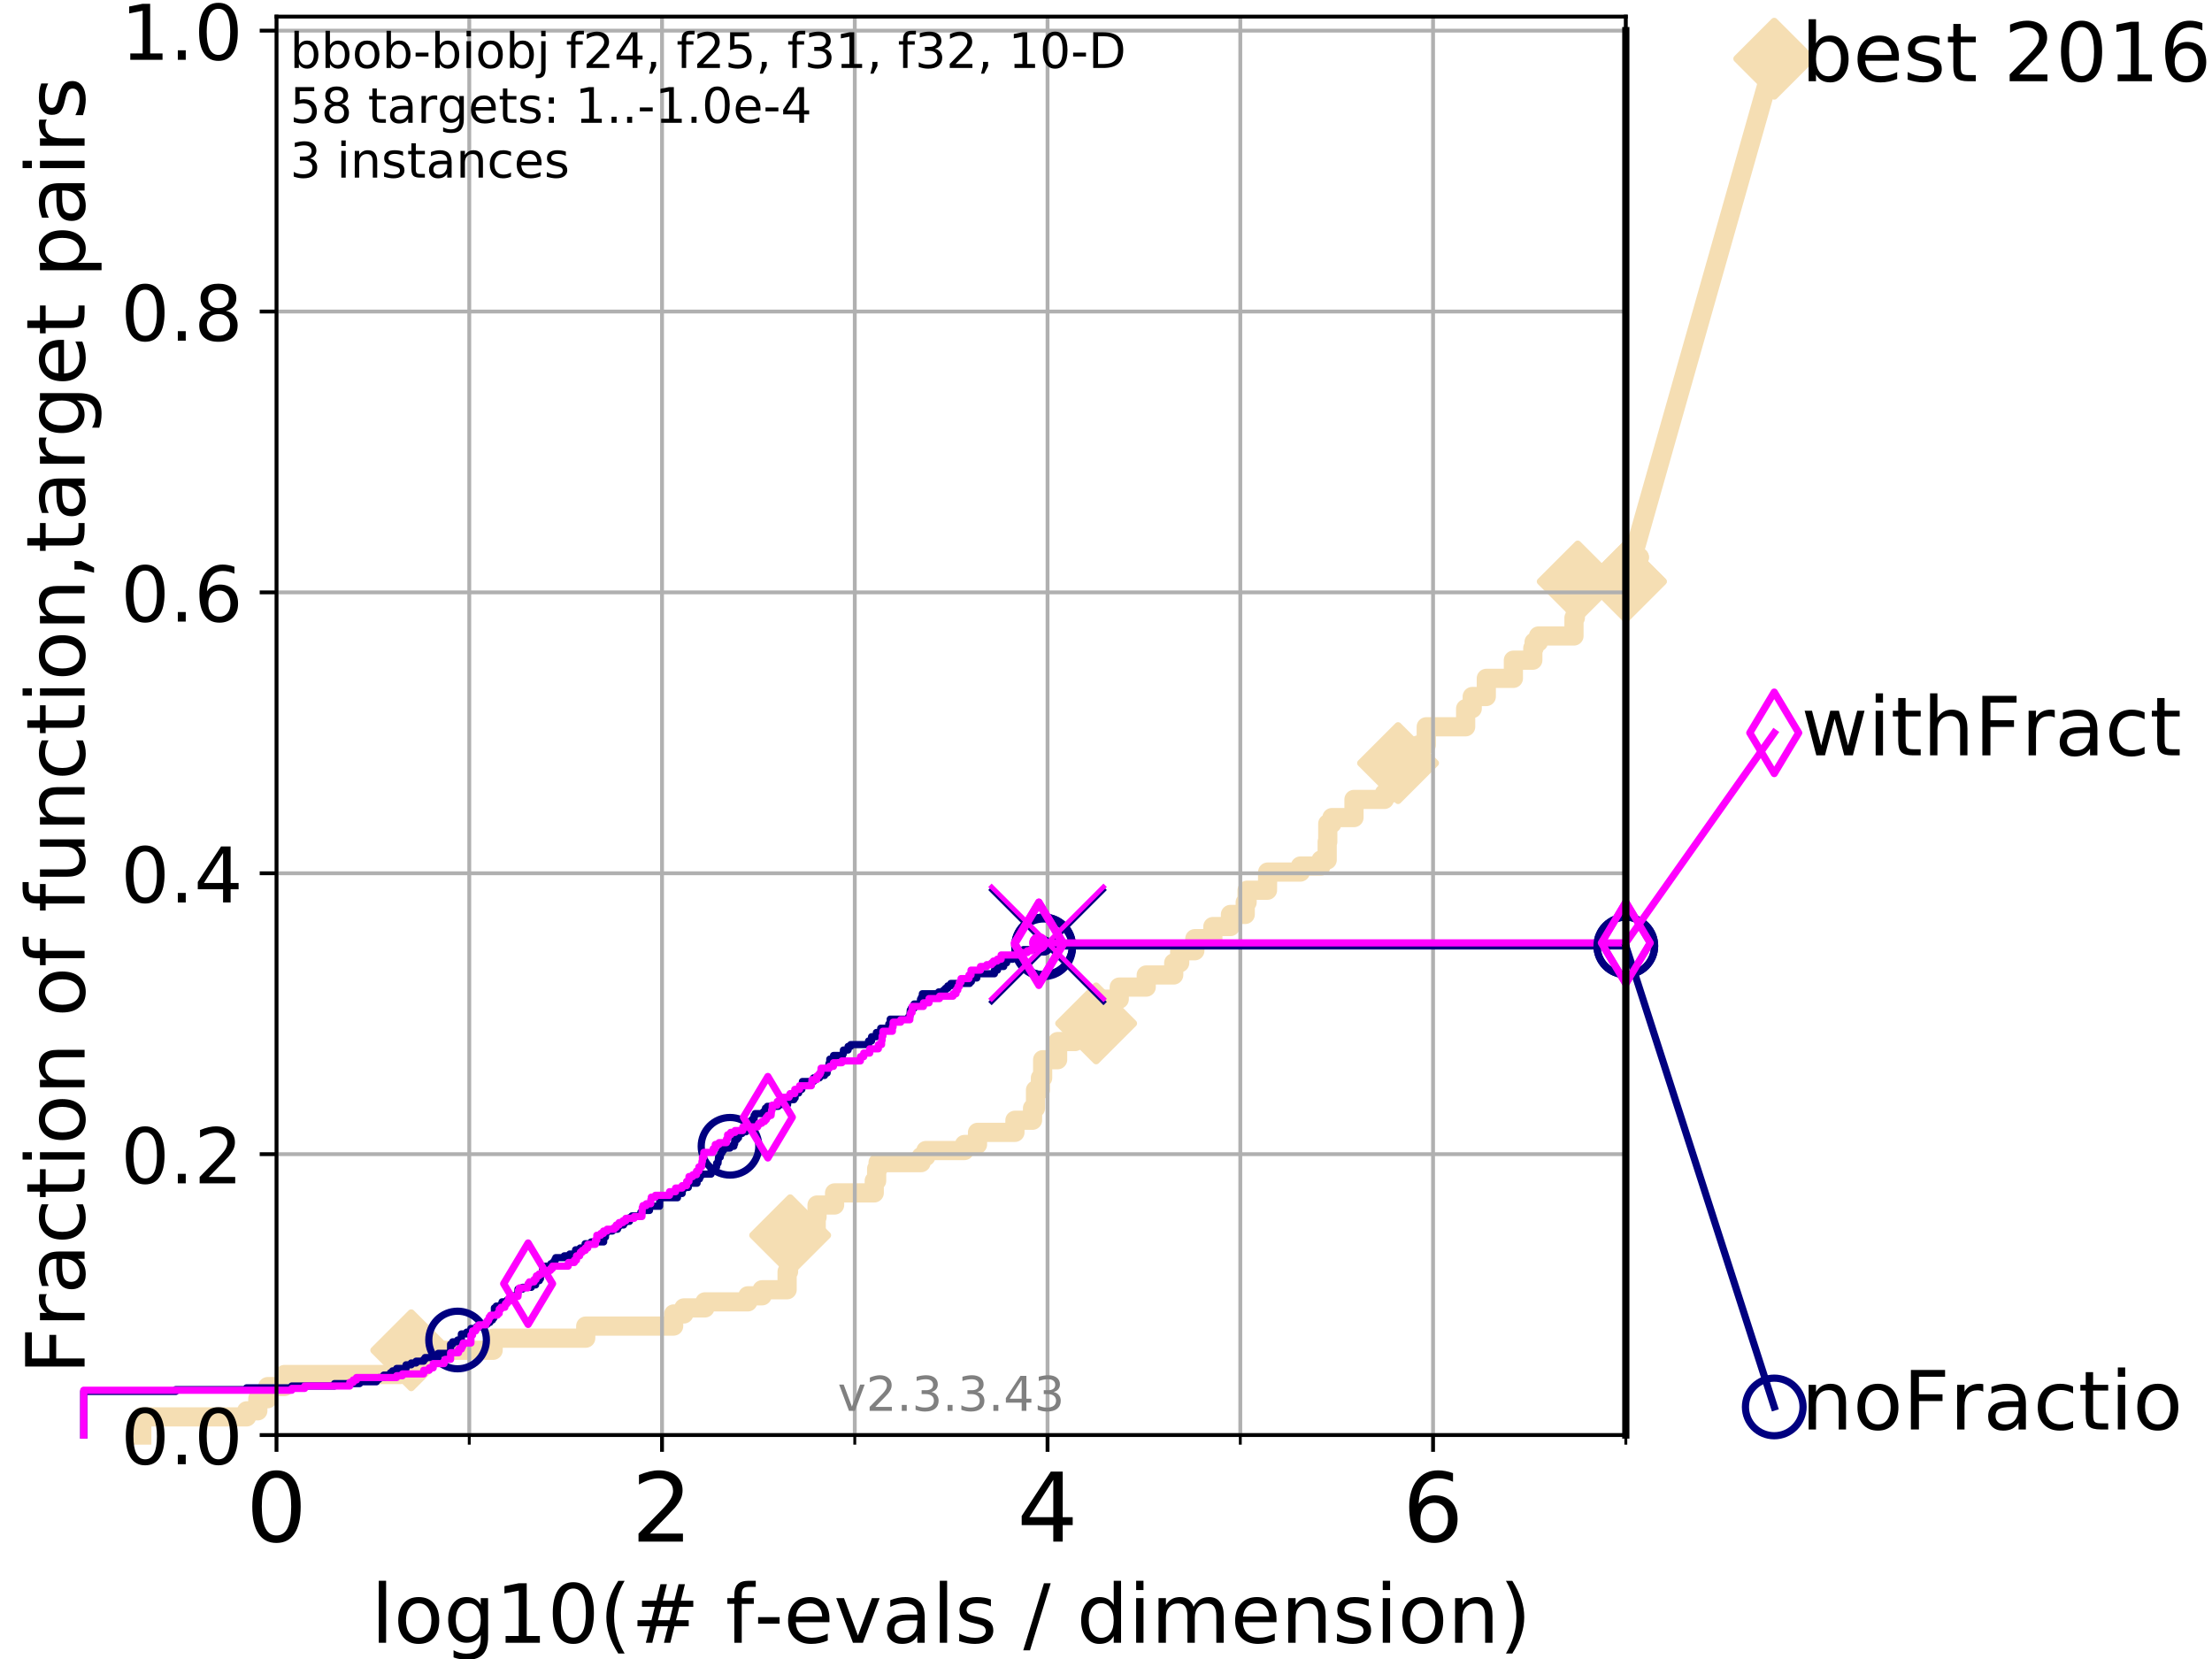 <?xml version="1.0" encoding="utf-8" standalone="no"?>
<!DOCTYPE svg PUBLIC "-//W3C//DTD SVG 1.1//EN"
  "http://www.w3.org/Graphics/SVG/1.1/DTD/svg11.dtd">
<!-- Created with matplotlib (https://matplotlib.org/) -->
<svg height="345.6pt" version="1.1" viewBox="0 0 460.8 345.6" width="460.8pt" xmlns="http://www.w3.org/2000/svg" xmlns:xlink="http://www.w3.org/1999/xlink">
 <defs>
  <style type="text/css">
*{stroke-linecap:butt;stroke-linejoin:round;}
  </style>
 </defs>
 <g id="figure_1">
  <g id="patch_1">
   <path d="M 0 345.6 
L 460.8 345.6 
L 460.8 0 
L 0 0 
z
" style="fill:#ffffff;"/>
  </g>
  <g id="axes_1">
   <g id="patch_2">
    <path d="M 57.6 298.944 
L 338.688 298.944 
L 338.688 3.456 
L 57.6 3.456 
z
" style="fill:#ffffff;"/>
   </g>
   <g id="line2d_1">
    <path d="M 29.533 298.944 
L 29.533 295.161 
L 51.38 295.161 
L 51.38 293.9 
L 53.709 293.9 
L 53.709 291.378 
L 55.763 291.378 
L 55.763 288.856 
L 59.262 288.856 
L 59.262 286.334 
L 83.438 286.334 
L 83.438 283.811 
L 85.667 283.811 
L 85.667 281.289 
L 102.729 281.289 
L 102.729 278.767 
L 122.018 278.767 
L 122.018 276.245 
L 140.333 276.245 
L 140.333 273.723 
L 142.459 273.723 
L 142.459 272.462 
L 146.854 272.462 
L 146.854 271.201 
L 155.792 271.201 
L 155.792 269.94 
L 158.764 269.94 
L 158.764 268.679 
L 163.97 268.679 
L 163.97 264.896 
L 164.272 264.896 
L 164.272 261.113 
L 164.607 261.113 
L 164.607 257.33 
L 170.031 257.33 
L 170.031 253.546 
L 170.207 253.546 
L 170.207 251.024 
L 173.86 251.024 
L 173.86 248.502 
L 182.122 248.502 
L 182.122 245.98 
L 182.624 245.98 
L 182.624 243.458 
L 182.921 243.458 
L 182.921 242.197 
L 191.89 242.197 
L 191.89 240.936 
L 192.877 240.936 
L 192.877 239.675 
L 200.911 239.675 
L 200.911 238.414 
L 203.636 238.414 
L 203.636 235.892 
L 211.43 235.892 
L 211.43 233.37 
L 215.095 233.37 
L 215.095 230.848 
L 215.715 230.848 
L 215.715 227.064 
L 216.74 227.064 
L 216.74 224.542 
L 217.203 224.542 
L 217.203 220.759 
L 220.321 220.759 
L 220.321 216.976 
L 223.941 216.976 
L 223.941 213.193 
L 228.342 213.193 
L 228.342 210.671 
L 229.806 210.671 
L 229.806 208.149 
L 233.159 208.149 
L 233.159 205.627 
L 238.783 205.627 
L 238.783 203.105 
L 244.506 203.105 
L 244.506 200.583 
L 245.753 200.583 
L 245.753 198.06 
L 248.905 198.06 
L 248.905 195.538 
L 252.663 195.538 
L 252.663 193.016 
L 256.325 193.016 
L 256.325 190.494 
L 259.404 190.494 
L 259.404 187.972 
L 259.795 187.972 
L 259.795 185.45 
L 264.041 185.45 
L 264.079 181.667 
L 270.897 181.667 
L 270.897 180.406 
L 275.199 180.406 
L 275.199 179.145 
L 276.476 179.145 
L 276.476 175.362 
L 276.599 175.362 
L 276.599 171.578 
L 277.464 171.578 
L 277.464 170.317 
L 282.06 170.317 
L 282.06 166.534 
L 288.393 166.534 
L 288.393 165.273 
L 289.704 165.273 
L 289.709 160.229 
L 291.242 160.229 
L 291.242 158.968 
L 295.449 158.968 
L 295.449 155.185 
L 297.114 155.185 
L 297.114 151.402 
L 305.32 151.402 
L 305.32 147.619 
L 306.692 147.619 
L 306.692 145.097 
L 309.621 145.097 
L 309.626 141.313 
L 315.265 141.313 
L 315.265 137.53 
L 319.313 137.53 
L 319.313 135.008 
L 319.576 135.008 
L 319.576 133.747 
L 320.494 133.747 
L 320.494 132.486 
L 327.888 132.486 
L 327.888 128.703 
L 328.175 128.703 
L 328.175 124.92 
L 328.547 124.92 
L 328.547 123.659 
L 328.672 123.659 
L 328.672 121.137 
L 338.688 121.137 
L 338.688 121.137 
" style="fill:none;stroke:#f5deb3;stroke-linecap:square;stroke-width:4;"/>
   </g>
   <g id="line2d_2">
    <defs>
     <path d="M 0 7.778 
L 7.778 0 
L 0 -7.778 
L -7.778 0 
z
" id="m523f389570" style="stroke:#f5deb3;stroke-linejoin:miter;stroke-width:1.5;"/>
    </defs>
    <g>
     <use style="fill:#f5deb3;stroke:#f5deb3;stroke-linejoin:miter;stroke-width:1.5;" x="85.667" xlink:href="#m523f389570" y="281.289"/>
     <use style="fill:#f5deb3;stroke:#f5deb3;stroke-linejoin:miter;stroke-width:1.5;" x="164.607" xlink:href="#m523f389570" y="257.33"/>
     <use style="fill:#f5deb3;stroke:#f5deb3;stroke-linejoin:miter;stroke-width:1.5;" x="228.342" xlink:href="#m523f389570" y="213.193"/>
     <use style="fill:#f5deb3;stroke:#f5deb3;stroke-linejoin:miter;stroke-width:1.5;" x="291.242" xlink:href="#m523f389570" y="158.968"/>
     <use style="fill:#f5deb3;stroke:#f5deb3;stroke-linejoin:miter;stroke-width:1.5;" x="328.672" xlink:href="#m523f389570" y="121.137"/>
     <use style="fill:#f5deb3;stroke:#f5deb3;stroke-linejoin:miter;stroke-width:1.5;" x="338.688" xlink:href="#m523f389570" y="121.137"/>
    </g>
   </g>
   <g id="line2d_3">
    <path style="fill:none;stroke:#f5deb3;stroke-linecap:square;stroke-width:4;"/>
    <g/>
   </g>
   <g id="line2d_4">
    <path d="M 338.688 121.137 
L 369.608 12.233 
" style="fill:none;stroke:#f5deb3;stroke-linecap:square;stroke-width:4;"/>
    <g>
     <use style="fill:#f5deb3;stroke:#f5deb3;stroke-linejoin:miter;stroke-width:1.5;" x="338.688" xlink:href="#m523f389570" y="121.137"/>
     <use style="fill:#f5deb3;stroke:#f5deb3;stroke-linejoin:miter;stroke-width:1.5;" x="369.608" xlink:href="#m523f389570" y="12.233"/>
    </g>
   </g>
   <g id="matplotlib.axis_1">
    <g id="xtick_1">
     <g id="line2d_5">
      <path clip-path="url(#p68570c9868)" d="M 57.6 298.944 
L 57.6 3.456 
" style="fill:none;stroke:#b0b0b0;stroke-linecap:square;stroke-width:0.8;"/>
     </g>
     <g id="line2d_6">
      <defs>
       <path d="M 0 0 
L 0 3.5 
" id="m04858ea586" style="stroke:#000000;stroke-width:0.8;"/>
      </defs>
      <g>
       <use style="stroke:#000000;stroke-width:0.8;" x="57.6" xlink:href="#m04858ea586" y="298.944"/>
      </g>
     </g>
     <g id="text_1">
      <!-- 0 -->
      <defs>
       <path d="M 31.781 66.406 
Q 24.172 66.406 20.328 58.906 
Q 16.5 51.422 16.5 36.375 
Q 16.5 21.391 20.328 13.891 
Q 24.172 6.391 31.781 6.391 
Q 39.453 6.391 43.281 13.891 
Q 47.125 21.391 47.125 36.375 
Q 47.125 51.422 43.281 58.906 
Q 39.453 66.406 31.781 66.406 
z
M 31.781 74.219 
Q 44.047 74.219 50.516 64.516 
Q 56.984 54.828 56.984 36.375 
Q 56.984 17.969 50.516 8.266 
Q 44.047 -1.422 31.781 -1.422 
Q 19.531 -1.422 13.062 8.266 
Q 6.594 17.969 6.594 36.375 
Q 6.594 54.828 13.062 64.516 
Q 19.531 74.219 31.781 74.219 
z
" id="DejaVuSans-48"/>
      </defs>
      <g transform="translate(51.237 321.141)scale(0.2 -0.2)">
       <use xlink:href="#DejaVuSans-48"/>
      </g>
     </g>
    </g>
    <g id="xtick_2">
     <g id="line2d_7">
      <path clip-path="url(#p68570c9868)" d="M 137.911 298.944 
L 137.911 3.456 
" style="fill:none;stroke:#b0b0b0;stroke-linecap:square;stroke-width:0.8;"/>
     </g>
     <g id="line2d_8">
      <g>
       <use style="stroke:#000000;stroke-width:0.8;" x="137.911" xlink:href="#m04858ea586" y="298.944"/>
      </g>
     </g>
     <g id="text_2">
      <!-- 2 -->
      <defs>
       <path d="M 19.188 8.297 
L 53.609 8.297 
L 53.609 0 
L 7.328 0 
L 7.328 8.297 
Q 12.938 14.109 22.625 23.891 
Q 32.328 33.688 34.812 36.531 
Q 39.547 41.844 41.422 45.531 
Q 43.312 49.219 43.312 52.781 
Q 43.312 58.594 39.234 62.25 
Q 35.156 65.922 28.609 65.922 
Q 23.969 65.922 18.812 64.312 
Q 13.672 62.703 7.812 59.422 
L 7.812 69.391 
Q 13.766 71.781 18.938 73 
Q 24.125 74.219 28.422 74.219 
Q 39.75 74.219 46.484 68.547 
Q 53.219 62.891 53.219 53.422 
Q 53.219 48.922 51.531 44.891 
Q 49.859 40.875 45.406 35.406 
Q 44.188 33.984 37.641 27.219 
Q 31.109 20.453 19.188 8.297 
z
" id="DejaVuSans-50"/>
      </defs>
      <g transform="translate(131.548 321.141)scale(0.2 -0.2)">
       <use xlink:href="#DejaVuSans-50"/>
      </g>
     </g>
    </g>
    <g id="xtick_3">
     <g id="line2d_9">
      <path clip-path="url(#p68570c9868)" d="M 218.222 298.944 
L 218.222 3.456 
" style="fill:none;stroke:#b0b0b0;stroke-linecap:square;stroke-width:0.8;"/>
     </g>
     <g id="line2d_10">
      <g>
       <use style="stroke:#000000;stroke-width:0.8;" x="218.222" xlink:href="#m04858ea586" y="298.944"/>
      </g>
     </g>
     <g id="text_3">
      <!-- 4 -->
      <defs>
       <path d="M 37.797 64.312 
L 12.891 25.391 
L 37.797 25.391 
z
M 35.203 72.906 
L 47.609 72.906 
L 47.609 25.391 
L 58.016 25.391 
L 58.016 17.188 
L 47.609 17.188 
L 47.609 0 
L 37.797 0 
L 37.797 17.188 
L 4.891 17.188 
L 4.891 26.703 
z
" id="DejaVuSans-52"/>
      </defs>
      <g transform="translate(211.859 321.141)scale(0.2 -0.2)">
       <use xlink:href="#DejaVuSans-52"/>
      </g>
     </g>
    </g>
    <g id="xtick_4">
     <g id="line2d_11">
      <path clip-path="url(#p68570c9868)" d="M 298.533 298.944 
L 298.533 3.456 
" style="fill:none;stroke:#b0b0b0;stroke-linecap:square;stroke-width:0.8;"/>
     </g>
     <g id="line2d_12">
      <g>
       <use style="stroke:#000000;stroke-width:0.8;" x="298.533" xlink:href="#m04858ea586" y="298.944"/>
      </g>
     </g>
     <g id="text_4">
      <!-- 6 -->
      <defs>
       <path d="M 33.016 40.375 
Q 26.375 40.375 22.484 35.828 
Q 18.609 31.297 18.609 23.391 
Q 18.609 15.531 22.484 10.953 
Q 26.375 6.391 33.016 6.391 
Q 39.656 6.391 43.531 10.953 
Q 47.406 15.531 47.406 23.391 
Q 47.406 31.297 43.531 35.828 
Q 39.656 40.375 33.016 40.375 
z
M 52.594 71.297 
L 52.594 62.312 
Q 48.875 64.062 45.094 64.984 
Q 41.312 65.922 37.594 65.922 
Q 27.828 65.922 22.672 59.328 
Q 17.531 52.734 16.797 39.406 
Q 19.672 43.656 24.016 45.922 
Q 28.375 48.188 33.594 48.188 
Q 44.578 48.188 50.953 41.516 
Q 57.328 34.859 57.328 23.391 
Q 57.328 12.156 50.688 5.359 
Q 44.047 -1.422 33.016 -1.422 
Q 20.359 -1.422 13.672 8.266 
Q 6.984 17.969 6.984 36.375 
Q 6.984 53.656 15.188 63.938 
Q 23.391 74.219 37.203 74.219 
Q 40.922 74.219 44.703 73.484 
Q 48.484 72.75 52.594 71.297 
z
" id="DejaVuSans-54"/>
      </defs>
      <g transform="translate(292.17 321.141)scale(0.2 -0.2)">
       <use xlink:href="#DejaVuSans-54"/>
      </g>
     </g>
    </g>
    <g id="xtick_5">
     <g id="line2d_13">
      <path clip-path="url(#p68570c9868)" d="M 97.755 298.944 
L 97.755 3.456 
" style="fill:none;stroke:#b0b0b0;stroke-linecap:square;stroke-width:0.8;"/>
     </g>
     <g id="line2d_14">
      <defs>
       <path d="M 0 0 
L 0 2 
" id="m8323555373" style="stroke:#000000;stroke-width:0.6;"/>
      </defs>
      <g>
       <use style="stroke:#000000;stroke-width:0.6;" x="97.755" xlink:href="#m8323555373" y="298.944"/>
      </g>
     </g>
    </g>
    <g id="xtick_6">
     <g id="line2d_15">
      <path clip-path="url(#p68570c9868)" d="M 178.066 298.944 
L 178.066 3.456 
" style="fill:none;stroke:#b0b0b0;stroke-linecap:square;stroke-width:0.8;"/>
     </g>
     <g id="line2d_16">
      <g>
       <use style="stroke:#000000;stroke-width:0.6;" x="178.066" xlink:href="#m8323555373" y="298.944"/>
      </g>
     </g>
    </g>
    <g id="xtick_7">
     <g id="line2d_17">
      <path clip-path="url(#p68570c9868)" d="M 258.377 298.944 
L 258.377 3.456 
" style="fill:none;stroke:#b0b0b0;stroke-linecap:square;stroke-width:0.8;"/>
     </g>
     <g id="line2d_18">
      <g>
       <use style="stroke:#000000;stroke-width:0.6;" x="258.377" xlink:href="#m8323555373" y="298.944"/>
      </g>
     </g>
    </g>
    <g id="xtick_8">
     <g id="line2d_19">
      <path clip-path="url(#p68570c9868)" d="M 338.688 298.944 
L 338.688 3.456 
" style="fill:none;stroke:#b0b0b0;stroke-linecap:square;stroke-width:0.8;"/>
     </g>
     <g id="line2d_20">
      <g>
       <use style="stroke:#000000;stroke-width:0.6;" x="338.688" xlink:href="#m8323555373" y="298.944"/>
      </g>
     </g>
    </g>
    <g id="text_5">
     <!-- log10(# f-evals / dimension) -->
     <defs>
      <path d="M 9.422 75.984 
L 18.406 75.984 
L 18.406 0 
L 9.422 0 
z
" id="DejaVuSans-108"/>
      <path d="M 30.609 48.391 
Q 23.391 48.391 19.188 42.75 
Q 14.984 37.109 14.984 27.297 
Q 14.984 17.484 19.156 11.844 
Q 23.344 6.203 30.609 6.203 
Q 37.797 6.203 41.984 11.859 
Q 46.188 17.531 46.188 27.297 
Q 46.188 37.016 41.984 42.703 
Q 37.797 48.391 30.609 48.391 
z
M 30.609 56 
Q 42.328 56 49.016 48.375 
Q 55.719 40.766 55.719 27.297 
Q 55.719 13.875 49.016 6.219 
Q 42.328 -1.422 30.609 -1.422 
Q 18.844 -1.422 12.172 6.219 
Q 5.516 13.875 5.516 27.297 
Q 5.516 40.766 12.172 48.375 
Q 18.844 56 30.609 56 
z
" id="DejaVuSans-111"/>
      <path d="M 45.406 27.984 
Q 45.406 37.75 41.375 43.109 
Q 37.359 48.484 30.078 48.484 
Q 22.859 48.484 18.828 43.109 
Q 14.797 37.75 14.797 27.984 
Q 14.797 18.266 18.828 12.891 
Q 22.859 7.516 30.078 7.516 
Q 37.359 7.516 41.375 12.891 
Q 45.406 18.266 45.406 27.984 
z
M 54.391 6.781 
Q 54.391 -7.172 48.188 -13.984 
Q 42 -20.797 29.203 -20.797 
Q 24.469 -20.797 20.266 -20.094 
Q 16.062 -19.391 12.109 -17.922 
L 12.109 -9.188 
Q 16.062 -11.328 19.922 -12.344 
Q 23.781 -13.375 27.781 -13.375 
Q 36.625 -13.375 41.016 -8.766 
Q 45.406 -4.156 45.406 5.172 
L 45.406 9.625 
Q 42.625 4.781 38.281 2.391 
Q 33.938 0 27.875 0 
Q 17.828 0 11.672 7.656 
Q 5.516 15.328 5.516 27.984 
Q 5.516 40.672 11.672 48.328 
Q 17.828 56 27.875 56 
Q 33.938 56 38.281 53.609 
Q 42.625 51.219 45.406 46.391 
L 45.406 54.688 
L 54.391 54.688 
z
" id="DejaVuSans-103"/>
      <path d="M 12.406 8.297 
L 28.516 8.297 
L 28.516 63.922 
L 10.984 60.406 
L 10.984 69.391 
L 28.422 72.906 
L 38.281 72.906 
L 38.281 8.297 
L 54.391 8.297 
L 54.391 0 
L 12.406 0 
z
" id="DejaVuSans-49"/>
      <path d="M 31 75.875 
Q 24.469 64.656 21.281 53.656 
Q 18.109 42.672 18.109 31.391 
Q 18.109 20.125 21.312 9.062 
Q 24.516 -2 31 -13.188 
L 23.188 -13.188 
Q 15.875 -1.703 12.234 9.375 
Q 8.594 20.453 8.594 31.391 
Q 8.594 42.281 12.203 53.312 
Q 15.828 64.359 23.188 75.875 
z
" id="DejaVuSans-40"/>
      <path d="M 51.125 44 
L 36.922 44 
L 32.812 27.688 
L 47.125 27.688 
z
M 43.797 71.781 
L 38.719 51.516 
L 52.984 51.516 
L 58.109 71.781 
L 65.922 71.781 
L 60.891 51.516 
L 76.125 51.516 
L 76.125 44 
L 58.984 44 
L 54.984 27.688 
L 70.516 27.688 
L 70.516 20.219 
L 53.078 20.219 
L 48 0 
L 40.188 0 
L 45.219 20.219 
L 30.906 20.219 
L 25.875 0 
L 18.016 0 
L 23.094 20.219 
L 7.719 20.219 
L 7.719 27.688 
L 24.906 27.688 
L 29 44 
L 13.281 44 
L 13.281 51.516 
L 30.906 51.516 
L 35.891 71.781 
z
" id="DejaVuSans-35"/>
      <path id="DejaVuSans-32"/>
      <path d="M 37.109 75.984 
L 37.109 68.5 
L 28.516 68.5 
Q 23.688 68.5 21.797 66.547 
Q 19.922 64.594 19.922 59.516 
L 19.922 54.688 
L 34.719 54.688 
L 34.719 47.703 
L 19.922 47.703 
L 19.922 0 
L 10.891 0 
L 10.891 47.703 
L 2.297 47.703 
L 2.297 54.688 
L 10.891 54.688 
L 10.891 58.5 
Q 10.891 67.625 15.141 71.797 
Q 19.391 75.984 28.609 75.984 
z
" id="DejaVuSans-102"/>
      <path d="M 4.891 31.391 
L 31.203 31.391 
L 31.203 23.391 
L 4.891 23.391 
z
" id="DejaVuSans-45"/>
      <path d="M 56.203 29.594 
L 56.203 25.203 
L 14.891 25.203 
Q 15.484 15.922 20.484 11.062 
Q 25.484 6.203 34.422 6.203 
Q 39.594 6.203 44.453 7.469 
Q 49.312 8.734 54.109 11.281 
L 54.109 2.781 
Q 49.266 0.734 44.188 -0.344 
Q 39.109 -1.422 33.891 -1.422 
Q 20.797 -1.422 13.156 6.188 
Q 5.516 13.812 5.516 26.812 
Q 5.516 40.234 12.766 48.109 
Q 20.016 56 32.328 56 
Q 43.359 56 49.781 48.891 
Q 56.203 41.797 56.203 29.594 
z
M 47.219 32.234 
Q 47.125 39.594 43.094 43.984 
Q 39.062 48.391 32.422 48.391 
Q 24.906 48.391 20.391 44.141 
Q 15.875 39.891 15.188 32.172 
z
" id="DejaVuSans-101"/>
      <path d="M 2.984 54.688 
L 12.5 54.688 
L 29.594 8.797 
L 46.688 54.688 
L 56.203 54.688 
L 35.688 0 
L 23.484 0 
z
" id="DejaVuSans-118"/>
      <path d="M 34.281 27.484 
Q 23.391 27.484 19.188 25 
Q 14.984 22.516 14.984 16.5 
Q 14.984 11.719 18.141 8.906 
Q 21.297 6.109 26.703 6.109 
Q 34.188 6.109 38.703 11.406 
Q 43.219 16.703 43.219 25.484 
L 43.219 27.484 
z
M 52.203 31.203 
L 52.203 0 
L 43.219 0 
L 43.219 8.297 
Q 40.141 3.328 35.547 0.953 
Q 30.953 -1.422 24.312 -1.422 
Q 15.922 -1.422 10.953 3.297 
Q 6 8.016 6 15.922 
Q 6 25.141 12.172 29.828 
Q 18.359 34.516 30.609 34.516 
L 43.219 34.516 
L 43.219 35.406 
Q 43.219 41.609 39.141 45 
Q 35.062 48.391 27.688 48.391 
Q 23 48.391 18.547 47.266 
Q 14.109 46.141 10.016 43.891 
L 10.016 52.203 
Q 14.938 54.109 19.578 55.047 
Q 24.219 56 28.609 56 
Q 40.484 56 46.344 49.844 
Q 52.203 43.703 52.203 31.203 
z
" id="DejaVuSans-97"/>
      <path d="M 44.281 53.078 
L 44.281 44.578 
Q 40.484 46.531 36.375 47.5 
Q 32.281 48.484 27.875 48.484 
Q 21.188 48.484 17.844 46.438 
Q 14.5 44.391 14.5 40.281 
Q 14.5 37.156 16.891 35.375 
Q 19.281 33.594 26.516 31.984 
L 29.594 31.297 
Q 39.156 29.25 43.188 25.516 
Q 47.219 21.781 47.219 15.094 
Q 47.219 7.469 41.188 3.016 
Q 35.156 -1.422 24.609 -1.422 
Q 20.219 -1.422 15.453 -0.562 
Q 10.688 0.297 5.422 2 
L 5.422 11.281 
Q 10.406 8.688 15.234 7.391 
Q 20.062 6.109 24.812 6.109 
Q 31.156 6.109 34.562 8.281 
Q 37.984 10.453 37.984 14.406 
Q 37.984 18.062 35.516 20.016 
Q 33.062 21.969 24.703 23.781 
L 21.578 24.516 
Q 13.234 26.266 9.516 29.906 
Q 5.812 33.547 5.812 39.891 
Q 5.812 47.609 11.281 51.797 
Q 16.75 56 26.812 56 
Q 31.781 56 36.172 55.266 
Q 40.578 54.547 44.281 53.078 
z
" id="DejaVuSans-115"/>
      <path d="M 25.391 72.906 
L 33.688 72.906 
L 8.297 -9.281 
L 0 -9.281 
z
" id="DejaVuSans-47"/>
      <path d="M 45.406 46.391 
L 45.406 75.984 
L 54.391 75.984 
L 54.391 0 
L 45.406 0 
L 45.406 8.203 
Q 42.578 3.328 38.25 0.953 
Q 33.938 -1.422 27.875 -1.422 
Q 17.969 -1.422 11.734 6.484 
Q 5.516 14.406 5.516 27.297 
Q 5.516 40.188 11.734 48.094 
Q 17.969 56 27.875 56 
Q 33.938 56 38.25 53.625 
Q 42.578 51.266 45.406 46.391 
z
M 14.797 27.297 
Q 14.797 17.391 18.875 11.75 
Q 22.953 6.109 30.078 6.109 
Q 37.203 6.109 41.297 11.75 
Q 45.406 17.391 45.406 27.297 
Q 45.406 37.203 41.297 42.844 
Q 37.203 48.484 30.078 48.484 
Q 22.953 48.484 18.875 42.844 
Q 14.797 37.203 14.797 27.297 
z
" id="DejaVuSans-100"/>
      <path d="M 9.422 54.688 
L 18.406 54.688 
L 18.406 0 
L 9.422 0 
z
M 9.422 75.984 
L 18.406 75.984 
L 18.406 64.594 
L 9.422 64.594 
z
" id="DejaVuSans-105"/>
      <path d="M 52 44.188 
Q 55.375 50.25 60.062 53.125 
Q 64.75 56 71.094 56 
Q 79.641 56 84.281 50.016 
Q 88.922 44.047 88.922 33.016 
L 88.922 0 
L 79.891 0 
L 79.891 32.719 
Q 79.891 40.578 77.094 44.375 
Q 74.312 48.188 68.609 48.188 
Q 61.625 48.188 57.562 43.547 
Q 53.516 38.922 53.516 30.906 
L 53.516 0 
L 44.484 0 
L 44.484 32.719 
Q 44.484 40.625 41.703 44.406 
Q 38.922 48.188 33.109 48.188 
Q 26.219 48.188 22.156 43.531 
Q 18.109 38.875 18.109 30.906 
L 18.109 0 
L 9.078 0 
L 9.078 54.688 
L 18.109 54.688 
L 18.109 46.188 
Q 21.188 51.219 25.484 53.609 
Q 29.781 56 35.688 56 
Q 41.656 56 45.828 52.969 
Q 50 49.953 52 44.188 
z
" id="DejaVuSans-109"/>
      <path d="M 54.891 33.016 
L 54.891 0 
L 45.906 0 
L 45.906 32.719 
Q 45.906 40.484 42.875 44.328 
Q 39.844 48.188 33.797 48.188 
Q 26.516 48.188 22.312 43.547 
Q 18.109 38.922 18.109 30.906 
L 18.109 0 
L 9.078 0 
L 9.078 54.688 
L 18.109 54.688 
L 18.109 46.188 
Q 21.344 51.125 25.703 53.562 
Q 30.078 56 35.797 56 
Q 45.219 56 50.047 50.172 
Q 54.891 44.344 54.891 33.016 
z
" id="DejaVuSans-110"/>
      <path d="M 8.016 75.875 
L 15.828 75.875 
Q 23.141 64.359 26.781 53.312 
Q 30.422 42.281 30.422 31.391 
Q 30.422 20.453 26.781 9.375 
Q 23.141 -1.703 15.828 -13.188 
L 8.016 -13.188 
Q 14.5 -2 17.703 9.062 
Q 20.906 20.125 20.906 31.391 
Q 20.906 42.672 17.703 53.656 
Q 14.5 64.656 8.016 75.875 
z
" id="DejaVuSans-41"/>
     </defs>
     <g transform="translate(77.303 342.218)scale(0.17 -0.17)">
      <use xlink:href="#DejaVuSans-108"/>
      <use x="27.783" xlink:href="#DejaVuSans-111"/>
      <use x="88.965" xlink:href="#DejaVuSans-103"/>
      <use x="152.441" xlink:href="#DejaVuSans-49"/>
      <use x="216.064" xlink:href="#DejaVuSans-48"/>
      <use x="279.688" xlink:href="#DejaVuSans-40"/>
      <use x="318.701" xlink:href="#DejaVuSans-35"/>
      <use x="402.49" xlink:href="#DejaVuSans-32"/>
      <use x="434.277" xlink:href="#DejaVuSans-102"/>
      <use x="469.404" xlink:href="#DejaVuSans-45"/>
      <use x="505.488" xlink:href="#DejaVuSans-101"/>
      <use x="567.012" xlink:href="#DejaVuSans-118"/>
      <use x="626.191" xlink:href="#DejaVuSans-97"/>
      <use x="687.471" xlink:href="#DejaVuSans-108"/>
      <use x="715.254" xlink:href="#DejaVuSans-115"/>
      <use x="767.354" xlink:href="#DejaVuSans-32"/>
      <use x="799.141" xlink:href="#DejaVuSans-47"/>
      <use x="832.832" xlink:href="#DejaVuSans-32"/>
      <use x="864.619" xlink:href="#DejaVuSans-100"/>
      <use x="928.096" xlink:href="#DejaVuSans-105"/>
      <use x="955.879" xlink:href="#DejaVuSans-109"/>
      <use x="1053.291" xlink:href="#DejaVuSans-101"/>
      <use x="1114.814" xlink:href="#DejaVuSans-110"/>
      <use x="1178.193" xlink:href="#DejaVuSans-115"/>
      <use x="1230.293" xlink:href="#DejaVuSans-105"/>
      <use x="1258.076" xlink:href="#DejaVuSans-111"/>
      <use x="1319.258" xlink:href="#DejaVuSans-110"/>
      <use x="1382.637" xlink:href="#DejaVuSans-41"/>
     </g>
    </g>
   </g>
   <g id="matplotlib.axis_2">
    <g id="ytick_1">
     <g id="line2d_21">
      <path clip-path="url(#p68570c9868)" d="M 57.6 298.944 
L 338.688 298.944 
" style="fill:none;stroke:#b0b0b0;stroke-linecap:square;stroke-width:0.8;"/>
     </g>
     <g id="line2d_22">
      <defs>
       <path d="M 0 0 
L -3.5 0 
" id="m9120603b27" style="stroke:#000000;stroke-width:0.8;"/>
      </defs>
      <g>
       <use style="stroke:#000000;stroke-width:0.8;" x="57.6" xlink:href="#m9120603b27" y="298.944"/>
      </g>
     </g>
     <g id="text_6">
      <!-- 0.0 -->
      <defs>
       <path d="M 10.688 12.406 
L 21 12.406 
L 21 0 
L 10.688 0 
z
" id="DejaVuSans-46"/>
      </defs>
      <g transform="translate(25.155 305.023)scale(0.16 -0.16)">
       <use xlink:href="#DejaVuSans-48"/>
       <use x="63.623" xlink:href="#DejaVuSans-46"/>
       <use x="95.41" xlink:href="#DejaVuSans-48"/>
      </g>
     </g>
    </g>
    <g id="ytick_2">
     <g id="line2d_23">
      <path clip-path="url(#p68570c9868)" d="M 57.6 240.432 
L 338.688 240.432 
" style="fill:none;stroke:#b0b0b0;stroke-linecap:square;stroke-width:0.8;"/>
     </g>
     <g id="line2d_24">
      <g>
       <use style="stroke:#000000;stroke-width:0.8;" x="57.6" xlink:href="#m9120603b27" y="240.432"/>
      </g>
     </g>
     <g id="text_7">
      <!-- 0.2 -->
      <g transform="translate(25.155 246.51)scale(0.16 -0.16)">
       <use xlink:href="#DejaVuSans-48"/>
       <use x="63.623" xlink:href="#DejaVuSans-46"/>
       <use x="95.41" xlink:href="#DejaVuSans-50"/>
      </g>
     </g>
    </g>
    <g id="ytick_3">
     <g id="line2d_25">
      <path clip-path="url(#p68570c9868)" d="M 57.6 181.919 
L 338.688 181.919 
" style="fill:none;stroke:#b0b0b0;stroke-linecap:square;stroke-width:0.8;"/>
     </g>
     <g id="line2d_26">
      <g>
       <use style="stroke:#000000;stroke-width:0.8;" x="57.6" xlink:href="#m9120603b27" y="181.919"/>
      </g>
     </g>
     <g id="text_8">
      <!-- 0.4 -->
      <g transform="translate(25.155 187.998)scale(0.16 -0.16)">
       <use xlink:href="#DejaVuSans-48"/>
       <use x="63.623" xlink:href="#DejaVuSans-46"/>
       <use x="95.41" xlink:href="#DejaVuSans-52"/>
      </g>
     </g>
    </g>
    <g id="ytick_4">
     <g id="line2d_27">
      <path clip-path="url(#p68570c9868)" d="M 57.6 123.407 
L 338.688 123.407 
" style="fill:none;stroke:#b0b0b0;stroke-linecap:square;stroke-width:0.8;"/>
     </g>
     <g id="line2d_28">
      <g>
       <use style="stroke:#000000;stroke-width:0.8;" x="57.6" xlink:href="#m9120603b27" y="123.407"/>
      </g>
     </g>
     <g id="text_9">
      <!-- 0.6 -->
      <g transform="translate(25.155 129.485)scale(0.16 -0.16)">
       <use xlink:href="#DejaVuSans-48"/>
       <use x="63.623" xlink:href="#DejaVuSans-46"/>
       <use x="95.41" xlink:href="#DejaVuSans-54"/>
      </g>
     </g>
    </g>
    <g id="ytick_5">
     <g id="line2d_29">
      <path clip-path="url(#p68570c9868)" d="M 57.6 64.894 
L 338.688 64.894 
" style="fill:none;stroke:#b0b0b0;stroke-linecap:square;stroke-width:0.8;"/>
     </g>
     <g id="line2d_30">
      <g>
       <use style="stroke:#000000;stroke-width:0.8;" x="57.6" xlink:href="#m9120603b27" y="64.894"/>
      </g>
     </g>
     <g id="text_10">
      <!-- 0.8 -->
      <defs>
       <path d="M 31.781 34.625 
Q 24.75 34.625 20.719 30.859 
Q 16.703 27.094 16.703 20.516 
Q 16.703 13.922 20.719 10.156 
Q 24.75 6.391 31.781 6.391 
Q 38.812 6.391 42.859 10.172 
Q 46.922 13.969 46.922 20.516 
Q 46.922 27.094 42.891 30.859 
Q 38.875 34.625 31.781 34.625 
z
M 21.922 38.812 
Q 15.578 40.375 12.031 44.719 
Q 8.5 49.078 8.5 55.328 
Q 8.5 64.062 14.719 69.141 
Q 20.953 74.219 31.781 74.219 
Q 42.672 74.219 48.875 69.141 
Q 55.078 64.062 55.078 55.328 
Q 55.078 49.078 51.531 44.719 
Q 48 40.375 41.703 38.812 
Q 48.828 37.156 52.797 32.312 
Q 56.781 27.484 56.781 20.516 
Q 56.781 9.906 50.312 4.234 
Q 43.844 -1.422 31.781 -1.422 
Q 19.734 -1.422 13.25 4.234 
Q 6.781 9.906 6.781 20.516 
Q 6.781 27.484 10.781 32.312 
Q 14.797 37.156 21.922 38.812 
z
M 18.312 54.391 
Q 18.312 48.734 21.844 45.562 
Q 25.391 42.391 31.781 42.391 
Q 38.141 42.391 41.719 45.562 
Q 45.312 48.734 45.312 54.391 
Q 45.312 60.062 41.719 63.234 
Q 38.141 66.406 31.781 66.406 
Q 25.391 66.406 21.844 63.234 
Q 18.312 60.062 18.312 54.391 
z
" id="DejaVuSans-56"/>
      </defs>
      <g transform="translate(25.155 70.973)scale(0.16 -0.16)">
       <use xlink:href="#DejaVuSans-48"/>
       <use x="63.623" xlink:href="#DejaVuSans-46"/>
       <use x="95.41" xlink:href="#DejaVuSans-56"/>
      </g>
     </g>
    </g>
    <g id="ytick_6">
     <g id="line2d_31">
      <path clip-path="url(#p68570c9868)" d="M 57.6 6.382 
L 338.688 6.382 
" style="fill:none;stroke:#b0b0b0;stroke-linecap:square;stroke-width:0.8;"/>
     </g>
     <g id="line2d_32">
      <g>
       <use style="stroke:#000000;stroke-width:0.8;" x="57.6" xlink:href="#m9120603b27" y="6.382"/>
      </g>
     </g>
     <g id="text_11">
      <!-- 1.0 -->
      <g transform="translate(25.155 12.46)scale(0.16 -0.16)">
       <use xlink:href="#DejaVuSans-49"/>
       <use x="63.623" xlink:href="#DejaVuSans-46"/>
       <use x="95.41" xlink:href="#DejaVuSans-48"/>
      </g>
     </g>
    </g>
    <g id="text_12">
     <!-- Fraction of function,target pairs -->
     <defs>
      <path d="M 9.812 72.906 
L 51.703 72.906 
L 51.703 64.594 
L 19.672 64.594 
L 19.672 43.109 
L 48.578 43.109 
L 48.578 34.812 
L 19.672 34.812 
L 19.672 0 
L 9.812 0 
z
" id="DejaVuSans-70"/>
      <path d="M 41.109 46.297 
Q 39.594 47.172 37.812 47.578 
Q 36.031 48 33.891 48 
Q 26.266 48 22.188 43.047 
Q 18.109 38.094 18.109 28.812 
L 18.109 0 
L 9.078 0 
L 9.078 54.688 
L 18.109 54.688 
L 18.109 46.188 
Q 20.953 51.172 25.484 53.578 
Q 30.031 56 36.531 56 
Q 37.453 56 38.578 55.875 
Q 39.703 55.766 41.062 55.516 
z
" id="DejaVuSans-114"/>
      <path d="M 48.781 52.594 
L 48.781 44.188 
Q 44.969 46.297 41.141 47.344 
Q 37.312 48.391 33.406 48.391 
Q 24.656 48.391 19.812 42.844 
Q 14.984 37.312 14.984 27.297 
Q 14.984 17.281 19.812 11.734 
Q 24.656 6.203 33.406 6.203 
Q 37.312 6.203 41.141 7.25 
Q 44.969 8.297 48.781 10.406 
L 48.781 2.094 
Q 45.016 0.344 40.984 -0.531 
Q 36.969 -1.422 32.422 -1.422 
Q 20.062 -1.422 12.781 6.344 
Q 5.516 14.109 5.516 27.297 
Q 5.516 40.672 12.859 48.328 
Q 20.219 56 33.016 56 
Q 37.156 56 41.109 55.141 
Q 45.062 54.297 48.781 52.594 
z
" id="DejaVuSans-99"/>
      <path d="M 18.312 70.219 
L 18.312 54.688 
L 36.812 54.688 
L 36.812 47.703 
L 18.312 47.703 
L 18.312 18.016 
Q 18.312 11.328 20.141 9.422 
Q 21.969 7.516 27.594 7.516 
L 36.812 7.516 
L 36.812 0 
L 27.594 0 
Q 17.188 0 13.234 3.875 
Q 9.281 7.766 9.281 18.016 
L 9.281 47.703 
L 2.688 47.703 
L 2.688 54.688 
L 9.281 54.688 
L 9.281 70.219 
z
" id="DejaVuSans-116"/>
      <path d="M 8.5 21.578 
L 8.5 54.688 
L 17.484 54.688 
L 17.484 21.922 
Q 17.484 14.156 20.5 10.266 
Q 23.531 6.391 29.594 6.391 
Q 36.859 6.391 41.078 11.031 
Q 45.312 15.672 45.312 23.688 
L 45.312 54.688 
L 54.297 54.688 
L 54.297 0 
L 45.312 0 
L 45.312 8.406 
Q 42.047 3.422 37.719 1 
Q 33.406 -1.422 27.688 -1.422 
Q 18.266 -1.422 13.375 4.438 
Q 8.5 10.297 8.5 21.578 
z
M 31.109 56 
z
" id="DejaVuSans-117"/>
      <path d="M 11.719 12.406 
L 22.016 12.406 
L 22.016 4 
L 14.016 -11.625 
L 7.719 -11.625 
L 11.719 4 
z
" id="DejaVuSans-44"/>
      <path d="M 18.109 8.203 
L 18.109 -20.797 
L 9.078 -20.797 
L 9.078 54.688 
L 18.109 54.688 
L 18.109 46.391 
Q 20.953 51.266 25.266 53.625 
Q 29.594 56 35.594 56 
Q 45.562 56 51.781 48.094 
Q 58.016 40.188 58.016 27.297 
Q 58.016 14.406 51.781 6.484 
Q 45.562 -1.422 35.594 -1.422 
Q 29.594 -1.422 25.266 0.953 
Q 20.953 3.328 18.109 8.203 
z
M 48.688 27.297 
Q 48.688 37.203 44.609 42.844 
Q 40.531 48.484 33.406 48.484 
Q 26.266 48.484 22.188 42.844 
Q 18.109 37.203 18.109 27.297 
Q 18.109 17.391 22.188 11.75 
Q 26.266 6.109 33.406 6.109 
Q 40.531 6.109 44.609 11.75 
Q 48.688 17.391 48.688 27.297 
z
" id="DejaVuSans-112"/>
     </defs>
     <g transform="translate(17.62 286.339)rotate(-90)scale(0.17 -0.17)">
      <use xlink:href="#DejaVuSans-70"/>
      <use x="57.41" xlink:href="#DejaVuSans-114"/>
      <use x="98.523" xlink:href="#DejaVuSans-97"/>
      <use x="159.803" xlink:href="#DejaVuSans-99"/>
      <use x="214.783" xlink:href="#DejaVuSans-116"/>
      <use x="253.992" xlink:href="#DejaVuSans-105"/>
      <use x="281.775" xlink:href="#DejaVuSans-111"/>
      <use x="342.957" xlink:href="#DejaVuSans-110"/>
      <use x="406.336" xlink:href="#DejaVuSans-32"/>
      <use x="438.123" xlink:href="#DejaVuSans-111"/>
      <use x="499.305" xlink:href="#DejaVuSans-102"/>
      <use x="534.51" xlink:href="#DejaVuSans-32"/>
      <use x="566.297" xlink:href="#DejaVuSans-102"/>
      <use x="601.502" xlink:href="#DejaVuSans-117"/>
      <use x="664.881" xlink:href="#DejaVuSans-110"/>
      <use x="728.26" xlink:href="#DejaVuSans-99"/>
      <use x="783.24" xlink:href="#DejaVuSans-116"/>
      <use x="822.449" xlink:href="#DejaVuSans-105"/>
      <use x="850.232" xlink:href="#DejaVuSans-111"/>
      <use x="911.414" xlink:href="#DejaVuSans-110"/>
      <use x="974.793" xlink:href="#DejaVuSans-44"/>
      <use x="1006.58" xlink:href="#DejaVuSans-116"/>
      <use x="1045.789" xlink:href="#DejaVuSans-97"/>
      <use x="1107.068" xlink:href="#DejaVuSans-114"/>
      <use x="1148.166" xlink:href="#DejaVuSans-103"/>
      <use x="1211.643" xlink:href="#DejaVuSans-101"/>
      <use x="1273.166" xlink:href="#DejaVuSans-116"/>
      <use x="1312.375" xlink:href="#DejaVuSans-32"/>
      <use x="1344.162" xlink:href="#DejaVuSans-112"/>
      <use x="1407.639" xlink:href="#DejaVuSans-97"/>
      <use x="1468.918" xlink:href="#DejaVuSans-105"/>
      <use x="1496.701" xlink:href="#DejaVuSans-114"/>
      <use x="1537.814" xlink:href="#DejaVuSans-115"/>
     </g>
    </g>
   </g>
   <g id="line2d_33">
    <defs>
     <path d="M 0 1.5 
C 0.398 1.5 0.779 1.342 1.061 1.061 
C 1.342 0.779 1.5 0.398 1.5 0 
C 1.5 -0.398 1.342 -0.779 1.061 -1.061 
C 0.779 -1.342 0.398 -1.5 0 -1.5 
C -0.398 -1.5 -0.779 -1.342 -1.061 -1.061 
C -1.342 -0.779 -1.5 -0.398 -1.5 0 
C -1.5 0.398 -1.342 0.779 -1.061 1.061 
C -0.779 1.342 -0.398 1.5 0 1.5 
z
" id="m202c305c11" style="stroke:#f5deb3;"/>
    </defs>
    <g>
     <use style="fill:#f5deb3;stroke:#f5deb3;" x="341.503" xlink:href="#m202c305c11" y="116.093"/>
     <use style="fill:#f5deb3;stroke:#f5deb3;" x="341.503" xlink:href="#m202c305c11" y="116.093"/>
    </g>
   </g>
   <g id="line2d_34">
    <defs>
     <path d="M 0 1.5 
C 0.398 1.5 0.779 1.342 1.061 1.061 
C 1.342 0.779 1.5 0.398 1.5 0 
C 1.5 -0.398 1.342 -0.779 1.061 -1.061 
C 0.779 -1.342 0.398 -1.5 0 -1.5 
C -0.398 -1.5 -0.779 -1.342 -1.061 -1.061 
C -1.342 -0.779 -1.5 -0.398 -1.5 0 
C -1.5 0.398 -1.342 0.779 -1.061 1.061 
C -0.779 1.342 -0.398 1.5 0 1.5 
z
" id="m5e458fa8f1" style="stroke:#000080;"/>
    </defs>
    <g>
     <use style="fill:#000080;stroke:#000080;" x="217.409" xlink:href="#m5e458fa8f1" y="197.052"/>
     <use style="fill:#000080;stroke:#000080;" x="217.409" xlink:href="#m5e458fa8f1" y="197.052"/>
    </g>
   </g>
   <g id="line2d_35">
    <path d="M 17.445 298.944 
L 17.445 289.864 
L 36.604 289.864 
L 36.604 289.486 
L 51.38 289.486 
L 51.38 289.108 
L 60.78 289.108 
L 60.78 288.73 
L 69.688 288.73 
L 69.688 288.225 
L 74.922 288.225 
L 74.922 287.847 
L 78.421 287.847 
L 78.421 287.342 
L 78.942 287.342 
L 78.942 286.964 
L 79.939 286.964 
L 79.939 286.46 
L 81.334 286.46 
L 81.334 285.955 
L 81.776 285.955 
L 81.776 285.577 
L 82.627 285.577 
L 82.627 285.073 
L 84.588 285.073 
L 84.588 284.316 
L 85.667 284.316 
L 85.667 283.938 
L 86.684 283.938 
L 86.684 283.559 
L 88.256 283.559 
L 88.256 283.181 
L 88.554 283.181 
L 88.554 282.803 
L 91.284 282.803 
L 91.284 281.92 
L 93.864 281.92 
L 93.864 280.028 
L 94.295 280.028 
L 94.295 279.524 
L 95.327 279.524 
L 95.327 279.146 
L 96.111 279.146 
L 96.111 277.885 
L 97.224 277.885 
L 97.224 277.506 
L 98.101 277.506 
L 98.101 276.75 
L 99.258 276.75 
L 99.258 276.371 
L 100.493 276.371 
L 100.493 275.867 
L 101.507 275.867 
L 101.507 275.489 
L 102.06 275.489 
L 102.06 274.984 
L 102.597 274.984 
L 102.597 274.606 
L 102.859 274.606 
L 102.859 274.228 
L 102.989 274.228 
L 102.989 272.462 
L 103.372 272.462 
L 103.372 272.084 
L 104.355 272.084 
L 104.355 271.705 
L 104.592 271.705 
L 104.592 271.201 
L 105.622 271.201 
L 105.622 270.823 
L 106.699 270.823 
L 106.803 269.94 
L 107.811 269.94 
L 107.909 268.553 
L 108.857 268.553 
L 108.857 268.175 
L 110.694 268.175 
L 110.694 267.67 
L 111.585 267.67 
L 111.585 267.166 
L 111.742 267.166 
L 111.742 266.787 
L 112.356 266.787 
L 112.356 266.409 
L 112.581 266.409 
L 112.581 265.4 
L 113.023 265.4 
L 113.023 264.517 
L 113.665 264.517 
L 113.665 263.761 
L 114.751 263.761 
L 114.751 263.256 
L 115.27 263.256 
L 115.27 262.878 
L 115.586 262.878 
L 115.586 262.374 
L 115.773 262.374 
L 115.773 261.995 
L 117.542 261.995 
L 117.542 261.617 
L 118.682 261.617 
L 118.682 261.239 
L 119.899 261.239 
L 119.899 260.356 
L 120.852 260.356 
L 120.852 259.978 
L 121.888 259.978 
L 121.888 259.095 
L 123.152 259.095 
L 123.152 258.717 
L 125.753 258.717 
L 125.753 257.708 
L 126.134 257.708 
L 126.134 256.825 
L 126.406 256.825 
L 126.406 256.447 
L 127.58 256.447 
L 127.58 256.068 
L 128.65 256.068 
L 128.65 255.564 
L 128.915 255.564 
L 128.915 255.186 
L 129.909 255.186 
L 129.909 254.807 
L 130.155 254.807 
L 130.155 254.429 
L 131.134 254.429 
L 131.134 253.672 
L 131.641 253.672 
L 131.641 253.294 
L 133.488 253.294 
L 133.488 252.538 
L 133.778 252.538 
L 133.778 252.159 
L 135.301 252.159 
L 135.301 251.277 
L 137.398 251.277 
L 137.451 249.511 
L 141.134 249.511 
L 141.134 248.628 
L 142.107 248.628 
L 142.107 247.872 
L 142.311 247.872 
L 142.311 247.367 
L 143.388 247.367 
L 143.388 246.485 
L 145.213 246.485 
L 145.213 245.602 
L 145.722 245.602 
L 145.722 245.097 
L 145.965 245.097 
L 145.965 244.593 
L 148.132 244.593 
L 148.132 243.836 
L 148.268 243.836 
L 148.268 243.458 
L 149.068 243.458 
L 149.068 243.08 
L 149.278 243.08 
L 149.278 242.323 
L 149.575 242.323 
L 149.682 241.062 
L 150.042 241.062 
L 150.146 240.179 
L 150.395 240.179 
L 150.395 239.675 
L 150.716 239.675 
L 150.716 239.17 
L 152.076 239.17 
L 152.076 238.792 
L 152.878 238.792 
L 152.878 238.288 
L 153.047 238.288 
L 153.047 237.405 
L 153.524 237.405 
L 153.524 237.027 
L 153.848 237.027 
L 153.848 236.144 
L 154.568 236.144 
L 154.568 235.766 
L 155.4 235.766 
L 155.4 234.883 
L 155.597 234.883 
L 155.597 234 
L 156.083 234 
L 156.083 233.622 
L 156.741 233.622 
L 156.741 233.117 
L 157.093 233.117 
L 157.093 232.361 
L 157.318 232.361 
L 157.318 231.983 
L 159.01 231.983 
L 159.01 231.604 
L 159.35 231.604 
L 159.35 231.226 
L 159.462 231.226 
L 159.462 230.848 
L 159.853 230.848 
L 159.853 230.469 
L 162.135 230.469 
L 162.135 230.091 
L 164.079 230.091 
L 164.114 229.082 
L 165.386 229.082 
L 165.386 228.704 
L 165.64 228.704 
L 165.64 227.695 
L 166.388 227.695 
L 166.388 226.938 
L 167.04 226.938 
L 167.04 226.056 
L 167.152 226.056 
L 167.152 225.299 
L 169.48 225.299 
L 169.48 224.542 
L 170.727 224.542 
L 170.727 224.038 
L 171.771 224.038 
L 171.771 223.534 
L 172.306 223.534 
L 172.306 222.651 
L 172.59 222.651 
L 172.697 221.516 
L 172.858 221.516 
L 172.858 220.633 
L 173.639 220.633 
L 173.639 219.876 
L 175.537 219.876 
L 175.537 219.498 
L 175.7 219.498 
L 175.7 218.742 
L 176.673 218.742 
L 176.673 217.985 
L 177.223 217.985 
L 177.223 217.607 
L 180.935 217.607 
L 180.935 216.85 
L 181.564 216.85 
L 181.564 215.967 
L 182.57 215.967 
L 182.57 215.085 
L 183.467 215.085 
L 183.467 214.202 
L 185.15 214.202 
L 185.15 213.319 
L 185.447 213.319 
L 185.447 212.31 
L 189.275 212.31 
L 189.275 211.806 
L 189.529 211.806 
L 189.629 210.419 
L 189.833 210.419 
L 189.833 210.04 
L 190.42 210.04 
L 190.42 209.158 
L 191.759 209.158 
L 191.759 208.149 
L 191.937 208.149 
L 191.937 207.77 
L 192.146 207.77 
L 192.146 207.014 
L 195.538 207.014 
L 195.538 206.636 
L 196.558 206.636 
L 196.558 206.257 
L 196.952 206.257 
L 196.952 205.879 
L 197.441 205.879 
L 197.441 205.374 
L 198.074 205.374 
L 198.074 204.87 
L 202.002 204.87 
L 202.002 204.492 
L 202.36 204.492 
L 202.36 203.735 
L 203.491 203.735 
L 203.491 202.852 
L 207.155 202.852 
L 207.155 202.096 
L 207.794 202.096 
L 207.794 201.339 
L 209.095 201.339 
L 209.095 200.583 
L 209.696 200.583 
L 209.696 199.826 
L 210.973 199.826 
L 210.973 199.448 
L 211.325 199.448 
L 211.325 198.691 
L 212.312 198.691 
L 212.312 198.187 
L 213.221 198.187 
L 213.221 197.808 
L 215.814 197.808 
L 215.814 197.43 
L 217.409 197.43 
L 217.409 197.052 
L 338.688 197.052 
L 338.688 197.052 
" style="fill:none;stroke:#000080;stroke-linecap:square;stroke-width:1.5;"/>
   </g>
   <g id="line2d_36">
    <defs>
     <path d="M 0 6 
C 1.591 6 3.117 5.368 4.243 4.243 
C 5.368 3.117 6 1.591 6 0 
C 6 -1.591 5.368 -3.117 4.243 -4.243 
C 3.117 -5.368 1.591 -6 0 -6 
C -1.591 -6 -3.117 -5.368 -4.243 -4.243 
C -5.368 -3.117 -6 -1.591 -6 0 
C -6 1.591 -5.368 3.117 -4.243 4.243 
C -3.117 5.368 -1.591 6 0 6 
z
" id="m886b566d79" style="stroke:#000080;stroke-width:1.5;"/>
    </defs>
    <g>
     <use style="fill-opacity:0;stroke:#000080;stroke-width:1.5;" x="95.327" xlink:href="#m886b566d79" y="279.146"/>
     <use style="fill-opacity:0;stroke:#000080;stroke-width:1.5;" x="152.076" xlink:href="#m886b566d79" y="238.792"/>
     <use style="fill-opacity:0;stroke:#000080;stroke-width:1.5;" x="217.409" xlink:href="#m886b566d79" y="197.43"/>
     <use style="fill-opacity:0;stroke:#000080;stroke-width:1.5;" x="217.409" xlink:href="#m886b566d79" y="197.052"/>
     <use style="fill-opacity:0;stroke:#000080;stroke-width:1.5;" x="217.409" xlink:href="#m886b566d79" y="197.052"/>
     <use style="fill-opacity:0;stroke:#000080;stroke-width:1.5;" x="338.688" xlink:href="#m886b566d79" y="197.052"/>
    </g>
   </g>
   <g id="line2d_37">
    <path style="fill:none;stroke:#000080;stroke-linecap:square;stroke-width:1.5;"/>
    <g/>
   </g>
   <g id="line2d_38">
    <path clip-path="url(#p68570c9868)" d="M 218.222 197.052 
" style="fill:none;stroke:#000080;stroke-linecap:square;stroke-width:1.5;"/>
    <defs>
     <path d="M -12 12 
L 12 -12 
M -12 -12 
L 12 12 
" id="m29b4a302b5" style="stroke:#000080;"/>
    </defs>
    <g clip-path="url(#p68570c9868)">
     <use style="fill:#000080;stroke:#000080;" x="218.222" xlink:href="#m29b4a302b5" y="197.052"/>
    </g>
   </g>
   <g id="line2d_39">
    <defs>
     <path d="M 0 1.5 
C 0.398 1.5 0.779 1.342 1.061 1.061 
C 1.342 0.779 1.5 0.398 1.5 0 
C 1.5 -0.398 1.342 -0.779 1.061 -1.061 
C 0.779 -1.342 0.398 -1.5 0 -1.5 
C -0.398 -1.5 -0.779 -1.342 -1.061 -1.061 
C -1.342 -0.779 -1.5 -0.398 -1.5 0 
C -1.5 0.398 -1.342 0.779 -1.061 1.061 
C -0.779 1.342 -0.398 1.5 0 1.5 
z
" id="mfd2b65f001" style="stroke:#ff00ff;"/>
    </defs>
    <g>
     <use style="fill:#ff00ff;stroke:#ff00ff;" x="216.415" xlink:href="#mfd2b65f001" y="196.421"/>
     <use style="fill:#ff00ff;stroke:#ff00ff;" x="216.415" xlink:href="#mfd2b65f001" y="196.421"/>
    </g>
   </g>
   <g id="line2d_40">
    <path d="M 17.445 298.944 
L 17.445 289.612 
L 60.78 289.612 
L 60.78 289.234 
L 63.468 289.234 
L 63.468 288.73 
L 72.868 288.73 
L 72.868 287.973 
L 73.579 287.973 
L 73.579 287.468 
L 74.263 287.468 
L 74.263 286.964 
L 82.627 286.964 
L 82.627 286.586 
L 83.83 286.586 
L 83.83 286.207 
L 88.256 286.207 
L 88.256 285.451 
L 89.419 285.451 
L 89.419 284.946 
L 90.243 284.946 
L 90.243 284.064 
L 92.504 284.064 
L 92.504 283.559 
L 92.738 283.559 
L 92.738 283.181 
L 93.864 283.181 
L 93.864 281.794 
L 95.526 281.794 
L 95.526 281.037 
L 96.111 281.037 
L 96.111 280.659 
L 96.301 280.659 
L 96.301 280.281 
L 96.49 280.281 
L 96.49 279.776 
L 98.101 279.776 
L 98.101 278.137 
L 98.439 278.137 
L 98.439 277.254 
L 99.098 277.254 
L 99.098 276.876 
L 99.258 276.876 
L 99.258 276.497 
L 99.732 276.497 
L 99.732 275.993 
L 101.223 275.993 
L 101.223 275.489 
L 101.507 275.489 
L 101.507 275.11 
L 101.786 275.11 
L 101.786 274.732 
L 101.924 274.732 
L 101.924 274.354 
L 102.196 274.354 
L 102.196 273.975 
L 103.623 273.975 
L 103.623 273.597 
L 103.993 273.597 
L 103.993 272.714 
L 104.355 272.714 
L 104.355 272.336 
L 105.172 272.336 
L 105.172 271.958 
L 105.285 271.958 
L 105.285 271.579 
L 105.622 271.579 
L 105.622 271.201 
L 105.952 271.201 
L 105.952 270.444 
L 106.699 270.444 
L 106.699 270.066 
L 107.909 270.066 
L 108.006 268.805 
L 108.199 268.805 
L 108.199 268.301 
L 109.93 268.301 
L 110.017 267.418 
L 110.274 267.418 
L 110.274 267.04 
L 111.266 267.04 
L 111.266 266.535 
L 111.663 266.535 
L 111.742 265.779 
L 112.281 265.779 
L 112.281 265.4 
L 112.877 265.4 
L 112.877 265.022 
L 114.216 265.022 
L 114.216 264.644 
L 114.685 264.644 
L 114.685 264.265 
L 115.077 264.265 
L 115.077 263.761 
L 118.364 263.761 
L 118.417 263.004 
L 119.652 263.004 
L 119.652 262.5 
L 120.094 262.5 
L 120.094 261.617 
L 120.759 261.617 
L 120.759 261.239 
L 120.899 261.239 
L 120.899 260.86 
L 121.31 260.86 
L 121.31 260.482 
L 121.931 260.482 
L 121.931 259.978 
L 122.447 259.978 
L 122.447 259.221 
L 124.024 259.221 
L 124.024 258.338 
L 124.331 258.338 
L 124.331 257.33 
L 125.147 257.33 
L 125.147 256.951 
L 125.718 256.951 
L 125.718 256.447 
L 126.473 256.447 
L 126.473 256.068 
L 127.954 256.068 
L 127.954 255.69 
L 128.381 255.69 
L 128.381 255.186 
L 128.973 255.186 
L 128.973 254.681 
L 129.77 254.681 
L 129.77 254.303 
L 130.371 254.303 
L 130.371 253.799 
L 132.109 253.799 
L 132.109 253.42 
L 133.734 253.42 
L 133.8 251.529 
L 133.932 251.529 
L 133.932 251.15 
L 134.619 251.15 
L 134.619 250.772 
L 135.562 250.772 
L 135.582 249.889 
L 135.682 249.889 
L 135.682 249.385 
L 136.532 249.385 
L 136.532 249.007 
L 139.478 249.007 
L 139.478 248.25 
L 140.738 248.25 
L 140.738 247.493 
L 142.107 247.493 
L 142.107 246.989 
L 143.041 246.989 
L 143.041 246.106 
L 143.528 246.106 
L 143.528 245.097 
L 144.318 245.097 
L 144.318 244.719 
L 145.098 244.719 
L 145.098 243.962 
L 145.587 243.962 
L 145.587 243.08 
L 146.151 243.08 
L 146.238 241.945 
L 146.324 241.945 
L 146.324 241.062 
L 146.612 241.062 
L 146.612 240.053 
L 148.526 240.053 
L 148.573 239.297 
L 149.003 239.297 
L 149.003 238.414 
L 149.779 238.414 
L 149.779 238.036 
L 151.349 238.036 
L 151.349 237.279 
L 151.574 237.279 
L 151.574 236.396 
L 152.215 236.396 
L 152.215 235.892 
L 153.12 235.892 
L 153.12 235.513 
L 154.741 235.513 
L 154.741 234.757 
L 157.826 234.757 
L 157.826 234.379 
L 158.053 234.379 
L 158.053 234 
L 158.69 234 
L 158.69 233.622 
L 159.283 233.622 
L 159.283 233.244 
L 159.638 233.244 
L 159.638 232.739 
L 159.961 232.739 
L 159.961 232.361 
L 160.633 232.361 
L 160.741 231.226 
L 160.854 231.226 
L 160.873 230.217 
L 161.925 230.217 
L 161.925 229.46 
L 162.611 229.46 
L 162.611 228.578 
L 164.383 228.578 
L 164.383 228.199 
L 164.585 228.199 
L 164.585 227.821 
L 165.569 227.821 
L 165.569 226.938 
L 166.561 226.938 
L 166.561 226.182 
L 169.024 226.182 
L 169.024 225.677 
L 169.146 225.677 
L 169.146 224.921 
L 170.136 224.921 
L 170.136 224.164 
L 170.562 224.164 
L 170.562 223.786 
L 170.844 223.786 
L 170.844 223.407 
L 170.996 223.407 
L 171.041 222.525 
L 172.77 222.525 
L 172.77 222.146 
L 173.621 222.146 
L 173.621 221.39 
L 175.375 221.39 
L 175.375 221.011 
L 179.235 221.011 
L 179.235 220.129 
L 179.927 220.129 
L 179.927 219.372 
L 181.182 219.372 
L 181.182 218.489 
L 182.974 218.489 
L 182.974 217.607 
L 183.647 217.607 
L 183.647 216.724 
L 183.759 216.724 
L 183.759 215.841 
L 183.922 215.841 
L 183.922 214.832 
L 185.9 214.832 
L 185.9 213.95 
L 186.047 213.95 
L 186.047 212.941 
L 187.635 212.941 
L 187.635 212.436 
L 189.532 212.436 
L 189.587 211.301 
L 189.719 211.301 
L 189.719 210.923 
L 190.011 210.923 
L 190.02 209.662 
L 192.367 209.662 
L 192.367 208.905 
L 193.532 208.905 
L 193.532 208.023 
L 195.722 208.023 
L 195.722 207.518 
L 198.543 207.518 
L 198.543 207.014 
L 199.156 207.014 
L 199.156 206.257 
L 199.525 206.257 
L 199.559 205.501 
L 199.859 205.501 
L 199.859 204.618 
L 200.202 204.618 
L 200.202 203.861 
L 201.853 203.861 
L 201.853 203.105 
L 202.283 203.105 
L 202.283 202.096 
L 204.256 202.096 
L 204.256 201.339 
L 205.551 201.339 
L 205.551 200.961 
L 206.554 200.961 
L 206.554 200.583 
L 206.948 200.583 
L 206.948 200.204 
L 207.744 200.204 
L 207.744 199.826 
L 208.556 199.826 
L 208.556 198.943 
L 212.564 198.943 
L 212.564 198.439 
L 214.012 198.439 
L 214.012 198.06 
L 214.857 198.06 
L 214.857 197.682 
L 215.894 197.682 
L 215.894 196.799 
L 216.415 196.799 
L 216.415 196.421 
L 338.688 196.421 
L 338.688 196.421 
" style="fill:none;stroke:#ff00ff;stroke-linecap:square;stroke-width:1.5;"/>
   </g>
   <g id="line2d_41">
    <defs>
     <path d="M 0 8.485 
L 5.091 0 
L 0 -8.485 
L -5.091 0 
z
" id="m5844c272e5" style="stroke:#ff00ff;stroke-linejoin:miter;stroke-width:1.5;"/>
    </defs>
    <g>
     <use style="fill-opacity:0;stroke:#ff00ff;stroke-linejoin:miter;stroke-width:1.5;" x="110.017" xlink:href="#m5844c272e5" y="267.418"/>
     <use style="fill-opacity:0;stroke:#ff00ff;stroke-linejoin:miter;stroke-width:1.5;" x="159.961" xlink:href="#m5844c272e5" y="232.739"/>
     <use style="fill-opacity:0;stroke:#ff00ff;stroke-linejoin:miter;stroke-width:1.5;" x="216.415" xlink:href="#m5844c272e5" y="196.799"/>
     <use style="fill-opacity:0;stroke:#ff00ff;stroke-linejoin:miter;stroke-width:1.5;" x="216.415" xlink:href="#m5844c272e5" y="196.421"/>
     <use style="fill-opacity:0;stroke:#ff00ff;stroke-linejoin:miter;stroke-width:1.5;" x="216.415" xlink:href="#m5844c272e5" y="196.421"/>
     <use style="fill-opacity:0;stroke:#ff00ff;stroke-linejoin:miter;stroke-width:1.5;" x="338.688" xlink:href="#m5844c272e5" y="196.421"/>
    </g>
   </g>
   <g id="line2d_42">
    <path style="fill:none;stroke:#ff00ff;stroke-linecap:square;stroke-width:1.5;"/>
    <g/>
   </g>
   <g id="line2d_43">
    <path clip-path="url(#p68570c9868)" d="M 218.223 196.421 
" style="fill:none;stroke:#ff00ff;stroke-linecap:square;stroke-width:1.5;"/>
    <defs>
     <path d="M -12 12 
L 12 -12 
M -12 -12 
L 12 12 
" id="m1722175f21" style="stroke:#ff00ff;"/>
    </defs>
    <g clip-path="url(#p68570c9868)">
     <use style="fill:#ff00ff;stroke:#ff00ff;" x="218.223" xlink:href="#m1722175f21" y="196.421"/>
    </g>
   </g>
   <g id="line2d_44">
    <path d="M 338.688 197.052 
L 369.608 293.093 
" style="fill:none;stroke:#000080;stroke-linecap:square;stroke-width:1.5;"/>
    <g>
     <use style="fill-opacity:0;stroke:#000080;stroke-width:1.5;" x="338.688" xlink:href="#m886b566d79" y="197.052"/>
     <use style="fill-opacity:0;stroke:#000080;stroke-width:1.5;" x="369.608" xlink:href="#m886b566d79" y="293.093"/>
    </g>
   </g>
   <g id="line2d_45">
    <path d="M 338.688 196.421 
L 369.608 152.663 
" style="fill:none;stroke:#ff00ff;stroke-linecap:square;stroke-width:1.5;"/>
    <g>
     <use style="fill-opacity:0;stroke:#ff00ff;stroke-linejoin:miter;stroke-width:1.5;" x="338.688" xlink:href="#m5844c272e5" y="196.421"/>
     <use style="fill-opacity:0;stroke:#ff00ff;stroke-linejoin:miter;stroke-width:1.5;" x="369.608" xlink:href="#m5844c272e5" y="152.663"/>
    </g>
   </g>
   <g id="line2d_46">
    <path d="M 338.688 298.944 
L 338.688 6.382 
" style="fill:none;stroke:#000000;stroke-linecap:square;stroke-width:1.5;"/>
   </g>
   <g id="patch_3">
    <path d="M 57.6 298.944 
L 57.6 3.456 
" style="fill:none;stroke:#000000;stroke-linecap:square;stroke-linejoin:miter;stroke-width:0.8;"/>
   </g>
   <g id="patch_4">
    <path d="M 338.688 298.944 
L 338.688 3.456 
" style="fill:none;stroke:#000000;stroke-linecap:square;stroke-linejoin:miter;stroke-width:0.8;"/>
   </g>
   <g id="patch_5">
    <path d="M 57.6 298.944 
L 338.688 298.944 
" style="fill:none;stroke:#000000;stroke-linecap:square;stroke-linejoin:miter;stroke-width:0.8;"/>
   </g>
   <g id="patch_6">
    <path d="M 57.6 3.456 
L 338.688 3.456 
" style="fill:none;stroke:#000000;stroke-linecap:square;stroke-linejoin:miter;stroke-width:0.8;"/>
   </g>
   <g id="text_13">
    <!-- noFractio -->
    <g transform="translate(375.229 297.784)scale(0.17 -0.17)">
     <use xlink:href="#DejaVuSans-110"/>
     <use x="63.379" xlink:href="#DejaVuSans-111"/>
     <use x="124.561" xlink:href="#DejaVuSans-70"/>
     <use x="181.971" xlink:href="#DejaVuSans-114"/>
     <use x="223.084" xlink:href="#DejaVuSans-97"/>
     <use x="284.363" xlink:href="#DejaVuSans-99"/>
     <use x="339.344" xlink:href="#DejaVuSans-116"/>
     <use x="378.553" xlink:href="#DejaVuSans-105"/>
     <use x="406.336" xlink:href="#DejaVuSans-111"/>
    </g>
   </g>
   <g id="text_14">
    <!-- withFract -->
    <defs>
     <path d="M 4.203 54.688 
L 13.188 54.688 
L 24.422 12.016 
L 35.594 54.688 
L 46.188 54.688 
L 57.422 12.016 
L 68.609 54.688 
L 77.594 54.688 
L 63.281 0 
L 52.688 0 
L 40.922 44.828 
L 29.109 0 
L 18.5 0 
z
" id="DejaVuSans-119"/>
     <path d="M 54.891 33.016 
L 54.891 0 
L 45.906 0 
L 45.906 32.719 
Q 45.906 40.484 42.875 44.328 
Q 39.844 48.188 33.797 48.188 
Q 26.516 48.188 22.312 43.547 
Q 18.109 38.922 18.109 30.906 
L 18.109 0 
L 9.078 0 
L 9.078 75.984 
L 18.109 75.984 
L 18.109 46.188 
Q 21.344 51.125 25.703 53.562 
Q 30.078 56 35.797 56 
Q 45.219 56 50.047 50.172 
Q 54.891 44.344 54.891 33.016 
z
" id="DejaVuSans-104"/>
    </defs>
    <g transform="translate(375.229 157.354)scale(0.17 -0.17)">
     <use xlink:href="#DejaVuSans-119"/>
     <use x="81.787" xlink:href="#DejaVuSans-105"/>
     <use x="109.57" xlink:href="#DejaVuSans-116"/>
     <use x="148.779" xlink:href="#DejaVuSans-104"/>
     <use x="212.158" xlink:href="#DejaVuSans-70"/>
     <use x="269.568" xlink:href="#DejaVuSans-114"/>
     <use x="310.682" xlink:href="#DejaVuSans-97"/>
     <use x="371.961" xlink:href="#DejaVuSans-99"/>
     <use x="426.941" xlink:href="#DejaVuSans-116"/>
    </g>
   </g>
   <g id="text_15">
    <!-- best 2016 -->
    <defs>
     <path d="M 48.688 27.297 
Q 48.688 37.203 44.609 42.844 
Q 40.531 48.484 33.406 48.484 
Q 26.266 48.484 22.188 42.844 
Q 18.109 37.203 18.109 27.297 
Q 18.109 17.391 22.188 11.75 
Q 26.266 6.109 33.406 6.109 
Q 40.531 6.109 44.609 11.75 
Q 48.688 17.391 48.688 27.297 
z
M 18.109 46.391 
Q 20.953 51.266 25.266 53.625 
Q 29.594 56 35.594 56 
Q 45.562 56 51.781 48.094 
Q 58.016 40.188 58.016 27.297 
Q 58.016 14.406 51.781 6.484 
Q 45.562 -1.422 35.594 -1.422 
Q 29.594 -1.422 25.266 0.953 
Q 20.953 3.328 18.109 8.203 
L 18.109 0 
L 9.078 0 
L 9.078 75.984 
L 18.109 75.984 
z
" id="DejaVuSans-98"/>
    </defs>
    <g transform="translate(375.229 16.924)scale(0.17 -0.17)">
     <use xlink:href="#DejaVuSans-98"/>
     <use x="63.477" xlink:href="#DejaVuSans-101"/>
     <use x="125" xlink:href="#DejaVuSans-115"/>
     <use x="177.1" xlink:href="#DejaVuSans-116"/>
     <use x="216.309" xlink:href="#DejaVuSans-32"/>
     <use x="248.096" xlink:href="#DejaVuSans-50"/>
     <use x="311.719" xlink:href="#DejaVuSans-48"/>
     <use x="375.342" xlink:href="#DejaVuSans-49"/>
     <use x="438.965" xlink:href="#DejaVuSans-54"/>
    </g>
   </g>
   <g id="text_16">
    <!-- bbob-biobj f24, f25, f31, f32, 10-D -->
    <defs>
     <path d="M 9.422 54.688 
L 18.406 54.688 
L 18.406 -0.984 
Q 18.406 -11.422 14.422 -16.109 
Q 10.453 -20.797 1.609 -20.797 
L -1.812 -20.797 
L -1.812 -13.188 
L 0.594 -13.188 
Q 5.719 -13.188 7.562 -10.812 
Q 9.422 -8.453 9.422 -0.984 
z
M 9.422 75.984 
L 18.406 75.984 
L 18.406 64.594 
L 9.422 64.594 
z
" id="DejaVuSans-106"/>
     <path d="M 10.797 72.906 
L 49.516 72.906 
L 49.516 64.594 
L 19.828 64.594 
L 19.828 46.734 
Q 21.969 47.469 24.109 47.828 
Q 26.266 48.188 28.422 48.188 
Q 40.625 48.188 47.75 41.5 
Q 54.891 34.812 54.891 23.391 
Q 54.891 11.625 47.562 5.094 
Q 40.234 -1.422 26.906 -1.422 
Q 22.312 -1.422 17.547 -0.641 
Q 12.797 0.141 7.719 1.703 
L 7.719 11.625 
Q 12.109 9.234 16.797 8.062 
Q 21.484 6.891 26.703 6.891 
Q 35.156 6.891 40.078 11.328 
Q 45.016 15.766 45.016 23.391 
Q 45.016 31 40.078 35.438 
Q 35.156 39.891 26.703 39.891 
Q 22.75 39.891 18.812 39.016 
Q 14.891 38.141 10.797 36.281 
z
" id="DejaVuSans-53"/>
     <path d="M 40.578 39.312 
Q 47.656 37.797 51.625 33 
Q 55.609 28.219 55.609 21.188 
Q 55.609 10.406 48.188 4.484 
Q 40.766 -1.422 27.094 -1.422 
Q 22.516 -1.422 17.656 -0.516 
Q 12.797 0.391 7.625 2.203 
L 7.625 11.719 
Q 11.719 9.328 16.594 8.109 
Q 21.484 6.891 26.812 6.891 
Q 36.078 6.891 40.938 10.547 
Q 45.797 14.203 45.797 21.188 
Q 45.797 27.641 41.281 31.266 
Q 36.766 34.906 28.719 34.906 
L 20.219 34.906 
L 20.219 43.016 
L 29.109 43.016 
Q 36.375 43.016 40.234 45.922 
Q 44.094 48.828 44.094 54.297 
Q 44.094 59.906 40.109 62.906 
Q 36.141 65.922 28.719 65.922 
Q 24.656 65.922 20.016 65.031 
Q 15.375 64.156 9.812 62.312 
L 9.812 71.094 
Q 15.438 72.656 20.344 73.438 
Q 25.25 74.219 29.594 74.219 
Q 40.828 74.219 47.359 69.109 
Q 53.906 64.016 53.906 55.328 
Q 53.906 49.266 50.438 45.094 
Q 46.969 40.922 40.578 39.312 
z
" id="DejaVuSans-51"/>
     <path d="M 19.672 64.797 
L 19.672 8.109 
L 31.594 8.109 
Q 46.688 8.109 53.688 14.938 
Q 60.688 21.781 60.688 36.531 
Q 60.688 51.172 53.688 57.984 
Q 46.688 64.797 31.594 64.797 
z
M 9.812 72.906 
L 30.078 72.906 
Q 51.266 72.906 61.172 64.094 
Q 71.094 55.281 71.094 36.531 
Q 71.094 17.672 61.125 8.828 
Q 51.172 0 30.078 0 
L 9.812 0 
z
" id="DejaVuSans-68"/>
    </defs>
    <g transform="translate(60.411 14.161)scale(0.102 -0.102)">
     <use xlink:href="#DejaVuSans-98"/>
     <use x="63.477" xlink:href="#DejaVuSans-98"/>
     <use x="126.953" xlink:href="#DejaVuSans-111"/>
     <use x="188.135" xlink:href="#DejaVuSans-98"/>
     <use x="251.611" xlink:href="#DejaVuSans-45"/>
     <use x="287.695" xlink:href="#DejaVuSans-98"/>
     <use x="351.172" xlink:href="#DejaVuSans-105"/>
     <use x="378.955" xlink:href="#DejaVuSans-111"/>
     <use x="440.137" xlink:href="#DejaVuSans-98"/>
     <use x="503.613" xlink:href="#DejaVuSans-106"/>
     <use x="531.396" xlink:href="#DejaVuSans-32"/>
     <use x="563.184" xlink:href="#DejaVuSans-102"/>
     <use x="598.389" xlink:href="#DejaVuSans-50"/>
     <use x="662.012" xlink:href="#DejaVuSans-52"/>
     <use x="725.635" xlink:href="#DejaVuSans-44"/>
     <use x="757.422" xlink:href="#DejaVuSans-32"/>
     <use x="789.209" xlink:href="#DejaVuSans-102"/>
     <use x="824.414" xlink:href="#DejaVuSans-50"/>
     <use x="888.037" xlink:href="#DejaVuSans-53"/>
     <use x="951.66" xlink:href="#DejaVuSans-44"/>
     <use x="983.447" xlink:href="#DejaVuSans-32"/>
     <use x="1015.234" xlink:href="#DejaVuSans-102"/>
     <use x="1050.439" xlink:href="#DejaVuSans-51"/>
     <use x="1114.062" xlink:href="#DejaVuSans-49"/>
     <use x="1177.686" xlink:href="#DejaVuSans-44"/>
     <use x="1209.473" xlink:href="#DejaVuSans-32"/>
     <use x="1241.26" xlink:href="#DejaVuSans-102"/>
     <use x="1276.465" xlink:href="#DejaVuSans-51"/>
     <use x="1340.088" xlink:href="#DejaVuSans-50"/>
     <use x="1403.711" xlink:href="#DejaVuSans-44"/>
     <use x="1435.498" xlink:href="#DejaVuSans-32"/>
     <use x="1467.285" xlink:href="#DejaVuSans-49"/>
     <use x="1530.908" xlink:href="#DejaVuSans-48"/>
     <use x="1594.531" xlink:href="#DejaVuSans-45"/>
     <use x="1630.615" xlink:href="#DejaVuSans-68"/>
    </g>
    <!-- 58 targets: 1..-1.0e-4 -->
    <defs>
     <path d="M 11.719 12.406 
L 22.016 12.406 
L 22.016 0 
L 11.719 0 
z
M 11.719 51.703 
L 22.016 51.703 
L 22.016 39.312 
L 11.719 39.312 
z
" id="DejaVuSans-58"/>
    </defs>
    <g transform="translate(60.411 25.583)scale(0.102 -0.102)">
     <use xlink:href="#DejaVuSans-53"/>
     <use x="63.623" xlink:href="#DejaVuSans-56"/>
     <use x="127.246" xlink:href="#DejaVuSans-32"/>
     <use x="159.033" xlink:href="#DejaVuSans-116"/>
     <use x="198.242" xlink:href="#DejaVuSans-97"/>
     <use x="259.521" xlink:href="#DejaVuSans-114"/>
     <use x="300.619" xlink:href="#DejaVuSans-103"/>
     <use x="364.096" xlink:href="#DejaVuSans-101"/>
     <use x="425.619" xlink:href="#DejaVuSans-116"/>
     <use x="464.828" xlink:href="#DejaVuSans-115"/>
     <use x="516.928" xlink:href="#DejaVuSans-58"/>
     <use x="550.619" xlink:href="#DejaVuSans-32"/>
     <use x="582.406" xlink:href="#DejaVuSans-49"/>
     <use x="646.029" xlink:href="#DejaVuSans-46"/>
     <use x="677.816" xlink:href="#DejaVuSans-46"/>
     <use x="709.604" xlink:href="#DejaVuSans-45"/>
     <use x="745.688" xlink:href="#DejaVuSans-49"/>
     <use x="809.311" xlink:href="#DejaVuSans-46"/>
     <use x="841.098" xlink:href="#DejaVuSans-48"/>
     <use x="904.721" xlink:href="#DejaVuSans-101"/>
     <use x="966.244" xlink:href="#DejaVuSans-45"/>
     <use x="1002.328" xlink:href="#DejaVuSans-52"/>
    </g>
    <!-- 3 instances -->
    <g transform="translate(60.411 37.005)scale(0.102 -0.102)">
     <use xlink:href="#DejaVuSans-51"/>
     <use x="63.623" xlink:href="#DejaVuSans-32"/>
     <use x="95.41" xlink:href="#DejaVuSans-105"/>
     <use x="123.193" xlink:href="#DejaVuSans-110"/>
     <use x="186.572" xlink:href="#DejaVuSans-115"/>
     <use x="238.672" xlink:href="#DejaVuSans-116"/>
     <use x="277.881" xlink:href="#DejaVuSans-97"/>
     <use x="339.16" xlink:href="#DejaVuSans-110"/>
     <use x="402.539" xlink:href="#DejaVuSans-99"/>
     <use x="457.52" xlink:href="#DejaVuSans-101"/>
     <use x="519.043" xlink:href="#DejaVuSans-115"/>
    </g>
   </g>
   <g id="text_17">
    <!-- v2.3.3.43 -->
    <g style="fill:#808080;" transform="translate(174.511 293.909)scale(0.1 -0.1)">
     <use xlink:href="#DejaVuSans-118"/>
     <use x="59.18" xlink:href="#DejaVuSans-50"/>
     <use x="122.803" xlink:href="#DejaVuSans-46"/>
     <use x="154.59" xlink:href="#DejaVuSans-51"/>
     <use x="218.213" xlink:href="#DejaVuSans-46"/>
     <use x="250" xlink:href="#DejaVuSans-51"/>
     <use x="313.623" xlink:href="#DejaVuSans-46"/>
     <use x="345.41" xlink:href="#DejaVuSans-52"/>
     <use x="409.033" xlink:href="#DejaVuSans-51"/>
    </g>
   </g>
  </g>
 </g>
 <defs>
  <clipPath id="p68570c9868">
   <rect height="295.488" width="281.088" x="57.6" y="3.456"/>
  </clipPath>
 </defs>
</svg>
